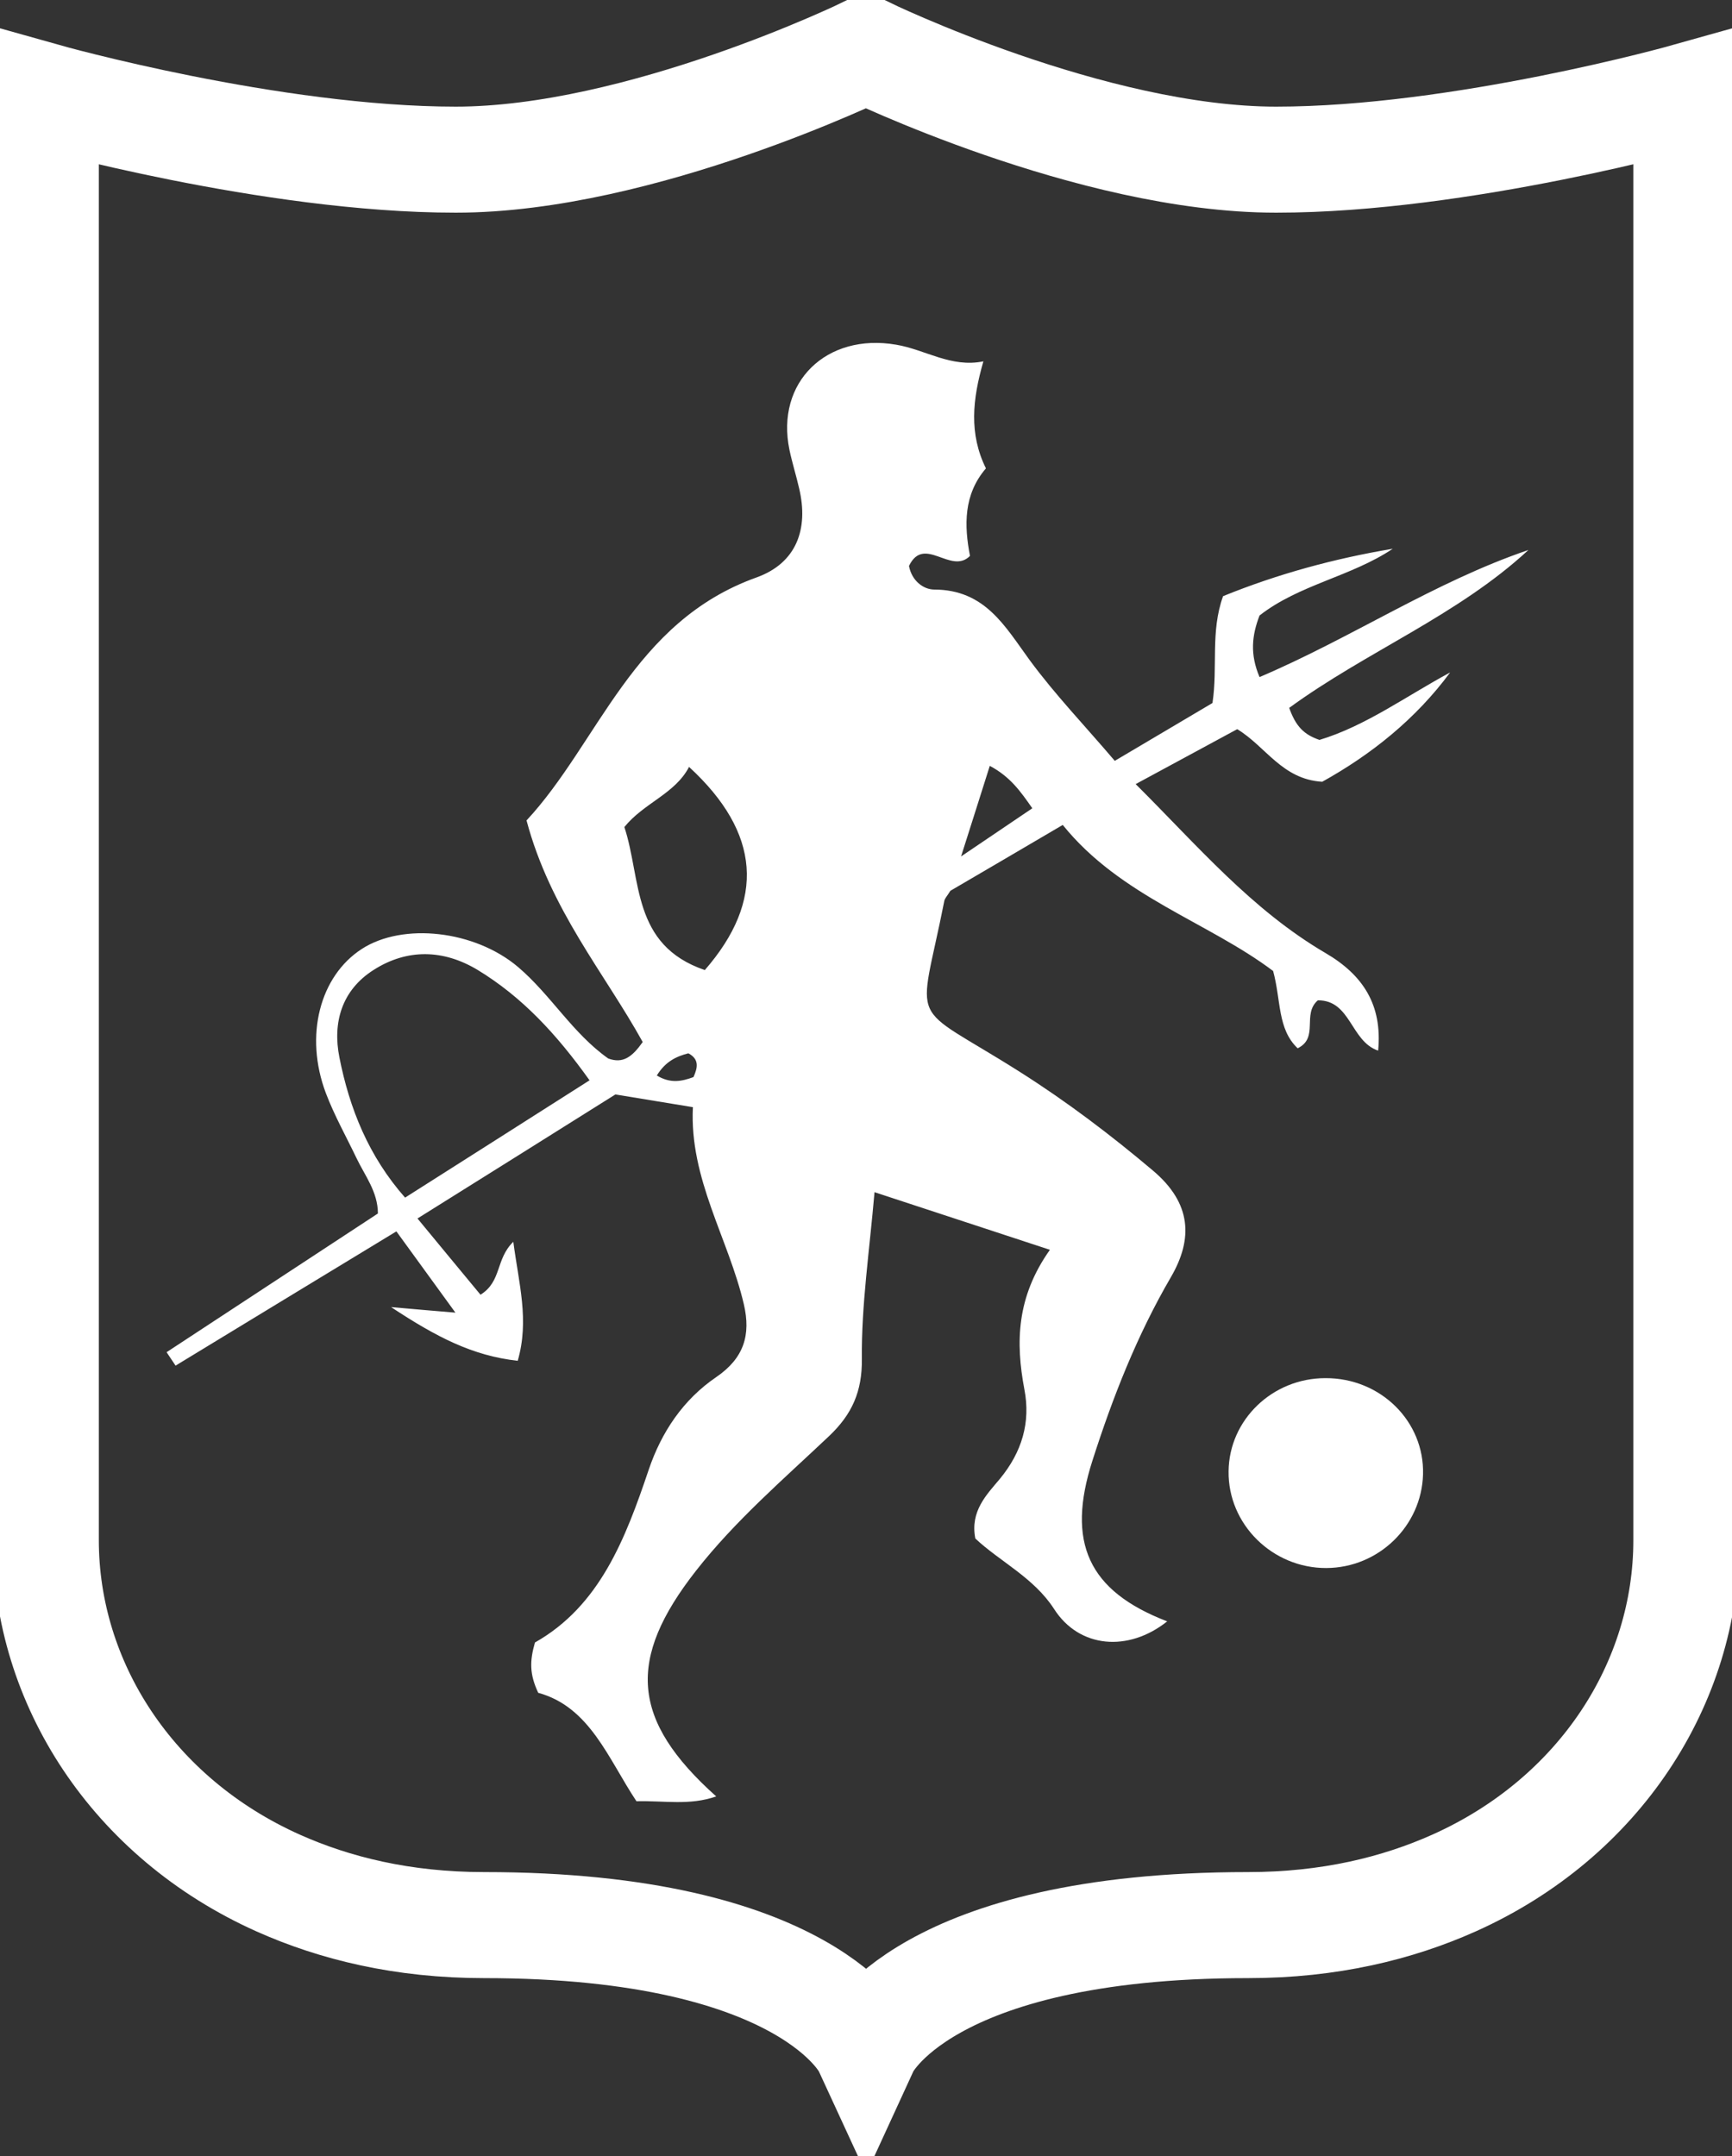 <svg width="49" height="61" viewBox="0 0 49 61" fill="none" xmlns="http://www.w3.org/2000/svg">
<rect x="0" y="0" width="49" height="61" fill="#333333" stroke="none"/>
<g clip-path="url(#clip0_14_13)">
<path d="M37.495 38.989C35.997 38.989 34.773 40.169 34.758 41.622C34.737 43.121 35.997 44.366 37.521 44.361C38.999 44.356 40.217 43.176 40.259 41.713C40.3 40.209 39.056 38.984 37.501 38.989H37.495Z" fill="white"/>
<path d="M36.474 20.026C38.657 18.431 41.239 17.413 43.24 15.56C40.575 16.466 38.232 18.051 35.634 19.155C35.359 18.512 35.416 17.975 35.634 17.413C36.754 16.537 38.221 16.315 39.403 15.525C37.739 15.803 36.132 16.244 34.602 16.866C34.239 17.874 34.457 18.872 34.302 19.889C33.415 20.416 32.508 20.953 31.538 21.525C30.693 20.532 29.848 19.651 29.133 18.679C28.433 17.722 27.873 16.684 26.431 16.679C26.125 16.679 25.794 16.431 25.716 16.011C26.146 15.125 26.903 16.274 27.442 15.727C27.276 14.871 27.256 13.991 27.893 13.251C27.411 12.274 27.51 11.302 27.821 10.223C26.903 10.411 26.177 9.889 25.353 9.752C23.383 9.413 21.936 10.811 22.335 12.73C22.413 13.099 22.527 13.459 22.61 13.823C22.88 14.968 22.532 15.93 21.407 16.335C17.892 17.591 16.943 21.009 14.896 23.211C15.569 25.738 17.104 27.53 18.183 29.48C17.882 29.905 17.623 30.098 17.208 29.946C16.202 29.237 15.585 28.148 14.657 27.358C13.433 26.32 11.401 26.092 10.235 26.847C9.047 27.616 8.607 29.302 9.218 30.923C9.457 31.556 9.794 32.153 10.084 32.761C10.323 33.262 10.691 33.718 10.691 34.331C8.695 35.642 6.704 36.948 4.713 38.255C4.796 38.381 4.884 38.508 4.967 38.635C7.025 37.384 9.084 36.128 11.214 34.837C11.748 35.576 12.262 36.275 12.884 37.136C12.215 37.08 11.8 37.045 11.064 36.979C12.345 37.824 13.366 38.356 14.647 38.498C14.979 37.348 14.678 36.321 14.522 35.131C14.014 35.627 14.201 36.25 13.594 36.629C13.008 35.92 12.428 35.222 11.811 34.472C13.771 33.247 15.611 32.093 17.41 30.963C18.177 31.09 18.851 31.201 19.603 31.323C19.5 33.353 20.609 35.039 21.044 36.898C21.247 37.769 21.044 38.422 20.272 38.953C19.323 39.597 18.711 40.523 18.354 41.576C17.695 43.531 16.969 45.43 15.134 46.468C14.984 46.994 14.979 47.364 15.227 47.891C16.689 48.291 17.208 49.759 18.006 50.959C18.799 50.939 19.51 51.086 20.262 50.822C17.846 48.66 17.732 46.939 19.691 44.437C20.801 43.02 22.159 41.855 23.46 40.624C24.103 40.012 24.394 39.369 24.383 38.442C24.368 36.928 24.596 35.409 24.741 33.728C26.436 34.285 28.002 34.801 29.703 35.358C28.759 36.69 28.728 37.971 28.982 39.313C29.159 40.24 28.915 41.08 28.282 41.845C27.909 42.29 27.442 42.756 27.593 43.526C28.287 44.179 29.247 44.63 29.822 45.521C30.532 46.63 31.922 46.746 33.021 45.87C30.781 45.01 30.164 43.632 30.906 41.323C31.481 39.526 32.166 37.779 33.125 36.133C33.762 35.039 33.705 34.037 32.622 33.12C31.424 32.108 30.18 31.166 28.853 30.325C25.633 28.285 25.985 29.186 26.716 25.485C26.732 25.414 26.789 25.358 26.888 25.201C27.852 24.639 28.894 24.026 30.066 23.338C31.699 25.363 34.167 26.077 36.018 27.47C36.246 28.31 36.137 29.11 36.712 29.657C37.324 29.358 36.827 28.695 37.283 28.3C38.221 28.295 38.206 29.459 38.989 29.723C39.113 28.427 38.558 27.581 37.501 26.963C35.401 25.733 33.871 23.915 32.129 22.183C33.203 21.601 34.105 21.115 35.002 20.629C35.81 21.115 36.267 22.047 37.407 22.117C38.791 21.348 40.051 20.345 41.026 19.024C39.777 19.697 38.636 20.538 37.329 20.933C36.889 20.781 36.655 20.553 36.464 20.001L36.474 20.026ZM11.463 33.885C10.426 32.71 9.887 31.358 9.602 29.915C9.405 28.928 9.669 28.011 10.572 27.439C11.525 26.831 12.552 26.862 13.511 27.439C14.771 28.204 15.746 29.257 16.679 30.563C14.916 31.687 13.216 32.766 11.463 33.88V33.885ZM19.619 30.472C19.297 30.589 18.976 30.665 18.582 30.427C18.826 30.032 19.126 29.89 19.474 29.799C19.79 29.966 19.738 30.209 19.619 30.472ZM19.94 27.444C17.861 26.735 18.151 24.877 17.664 23.398C18.214 22.715 19.095 22.462 19.494 21.697C21.521 23.561 21.656 25.474 19.94 27.444ZM27.188 24.234C27.525 23.171 27.759 22.441 28.002 21.667C28.583 21.976 28.873 22.391 29.205 22.867C28.604 23.272 28.028 23.662 27.183 24.234H27.188Z" fill="white"/>
<path d="M36.101 4.517C30.875 4.517 24.497 1.413 24.497 1.413C24.497 1.413 18.12 4.517 12.894 4.517C7.668 4.517 1.296 2.724 1.296 2.724V43.577C1.296 47.602 3.743 51.425 7.87 53.273C9.467 53.987 11.391 54.463 13.698 54.463C22.906 54.463 24.503 57.921 24.503 57.921C24.503 57.921 26.094 54.463 35.307 54.463C37.614 54.463 39.538 53.987 41.135 53.273C45.262 51.425 47.709 47.607 47.709 43.577V2.724C47.709 2.724 41.332 4.517 36.106 4.517H36.101Z" stroke="white" stroke-width="3" stroke-miterlimit="10"/>
</g>
<defs>
<clipPath id="clip0_14_13">
<rect width="49" height="61" fill="white"/>
</clipPath>
</defs>
</svg>
